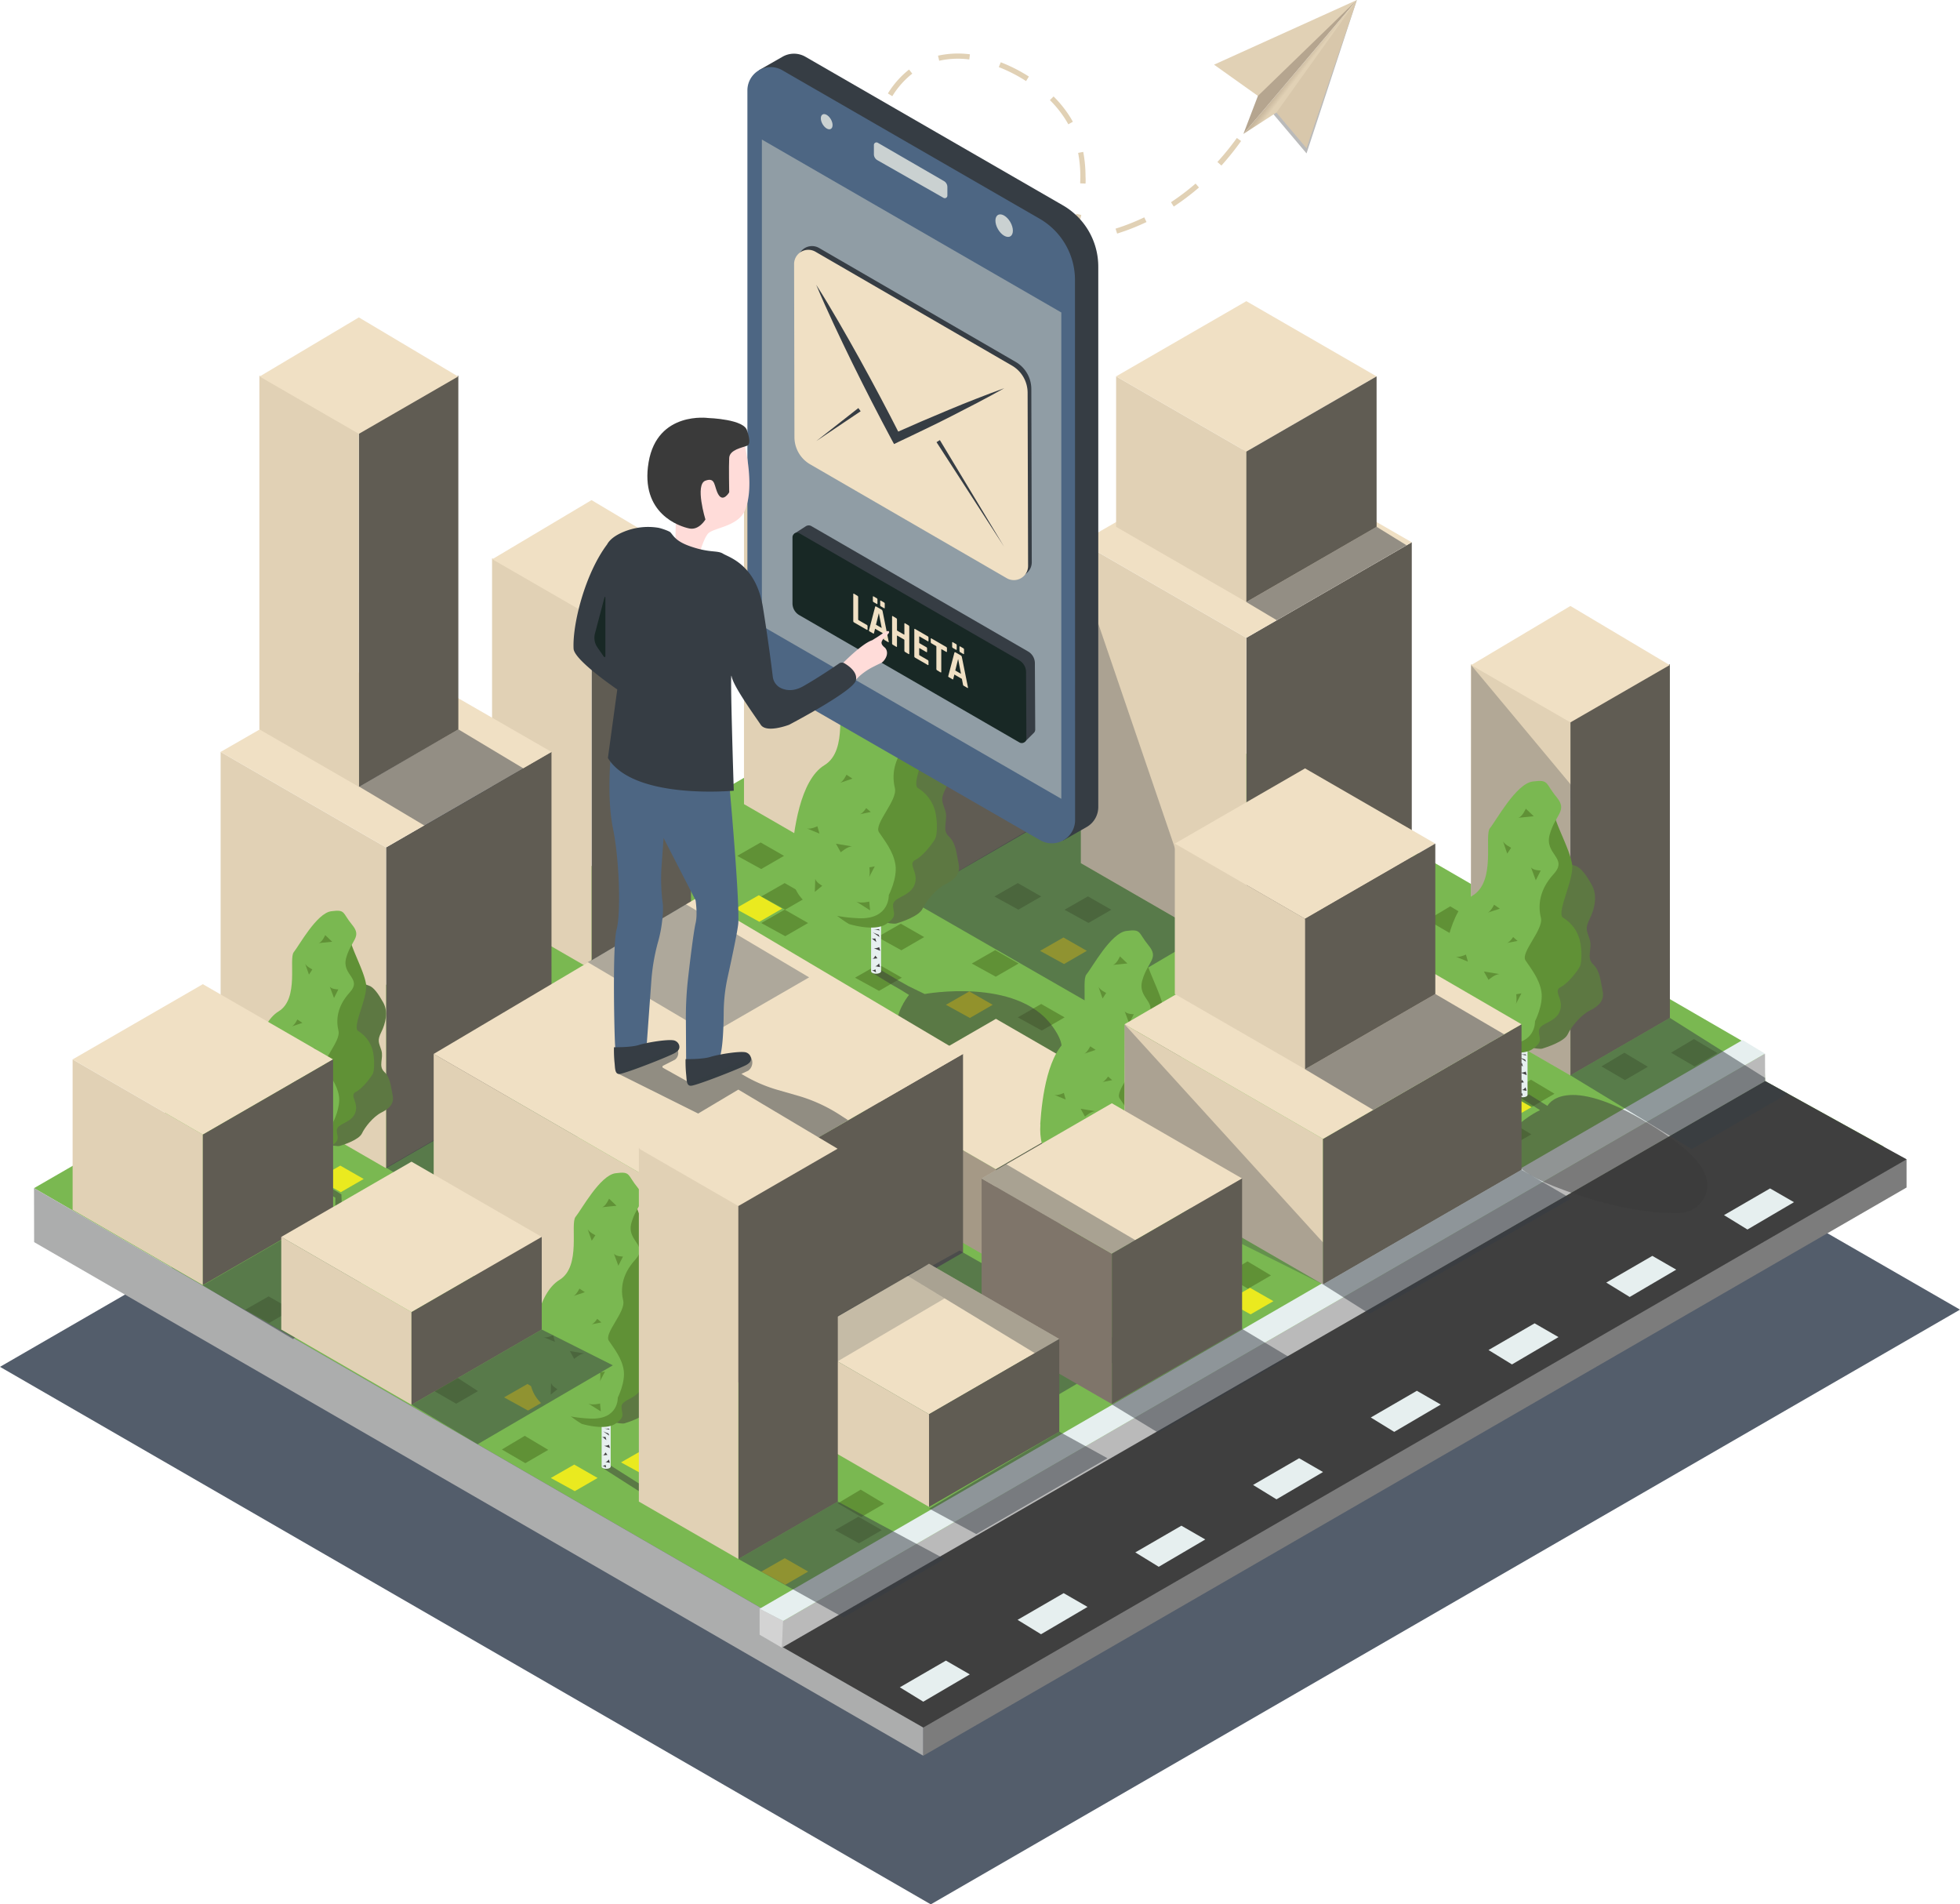 <svg xmlns="http://www.w3.org/2000/svg" viewBox="0 0 998.62 970.04"><defs><linearGradient id="linear-gradient" x1="644.14" y1="19.92" x2="672" y2="41.57" gradientUnits="userSpaceOnUse"><stop offset=".62" stop-color="#c6b59b"/><stop offset=".72" stop-color="#e1d1b5"/></linearGradient><style>.cls-2{fill:#7ab851}.cls-5{fill:#3f3f3f}.cls-6{fill:#e6efef}.cls-7{fill:#609136}.cls-8{fill:#eaea1f}.cls-9{fill:#bababa}.cls-11{fill:#605c53}.cls-12{fill:#e1d1b5}.cls-13{fill:#f0e0c4}.cls-14,.cls-15,.cls-23,.cls-34{fill:#363d44}.cls-14,.cls-16{opacity:.5}.cls-15{opacity:.31}.cls-16{fill:#3a3a3a}.cls-17{fill:#5d7842}.cls-24{fill:#4d6683}.cls-26{fill:#182825}.cls-27{fill:#cad1d1}.cls-28{fill:#ffdcd9}.cls-34{opacity:.38}</style></defs><g id="Layer_2" data-name="Layer 2"><g id="Layer_6" data-name="Layer 6"><path fill="#535d6b" d="M0 696.24l474.24 273.8L998.62 667.1 523.76 393.61 0 696.24z"/><path class="cls-2" d="M899.32 550.66l-.54-13.94-381.06-220.63L17.33 605.22l453.08 261.59 489.41-282.75-60.5-33.4z"/><path fill="#acadad" d="M17.39 632.72l-.06-27.5 453.08 261.59v27.53L17.39 632.72z"/><path fill="#7c7c7c" d="M959.48 584.26L470.41 866.81v27.53L971.39 604.9v-14.35l-11.91-6.29z"/><path class="cls-5" d="M971.39 590.55L470.41 879.98l-72.04-41.18 500.95-288.14M899.32 550.66l72.07 39.89"/><path class="cls-6" d="M458.47 859.48l11.94 7.33 23.71-13.91-12.17-7.02-23.48 13.6zM518.45 825.12l11.95 7.33 23.7-13.92-12.17-7.01M578.44 790.76l11.94 7.33 23.71-13.92-12.17-7.01-23.48 13.6zM638.43 756.4l11.94 7.33 23.71-13.91-12.17-7.02-23.48 13.6zM698.42 722.04l11.94 7.33 23.71-13.92-12.17-7.01-23.48 13.6zM758.4 687.68l11.95 7.33 23.7-13.92-12.17-7.01-23.48 13.6zM818.39 653.32l11.94 7.33 23.71-13.92-12.17-7.01-23.48 13.6zM878.38 618.96l11.94 7.33 23.71-13.92-12.17-7.01-23.48 13.6z"/><path class="cls-7" d="M220.47 708.14l11.95 6.87 11.1-6.41-11.24-7.28-11.81 6.82zM255.7 738.34l11.96 6.97 11.67-6.78-11.97-7.15-11.66 6.96zM756.58 577.6l11.95 6.97 11.67-6.78-11.96-7.16-11.66 6.97M768.39 556.94l11.96 6.97 11.66-6.78-11.96-7.15-11.66 6.96zM851.39 536.23l11.96 6.97 11.67-6.78-11.97-7.15-11.66 6.96zM815.96 543.2l11.95 6.97 11.67-6.78-11.96-7.15-11.66 6.96zM727.23 468.63l11.95 6.97 11.67-6.78-11.96-7.15-11.66 6.96zM623.93 649.48l11.96 6.97 11.67-6.78-11.97-7.15-11.66 6.96zM450.48 765.96l-11.96-7.16-11.66 6.96 11.95 6.98 11.67-6.78M425.44 779.41l12.21 6.71 11.62-6.71-11.91-6.82-11.92 6.82zM124.92 667.16l12.21 6.72 11.63-6.72-11.92-6.81-11.92 6.81z"/><path class="cls-8" d="M160.46 618.97l-11.92 6.82 12.21 6.71M481.95 511.82l12.21 6.72 11.62-6.72-11.91-6.81-11.92 6.81zM374.68 462.82l12.21 6.72 11.62-6.72-11.91-6.81-11.92 6.81zM387.92 800.52l12.21 6.72 11.63-6.72-11.92-6.81-11.92 6.81zM161.46 600.55l12.21 6.71 11.63-6.71-11.92-6.81-11.92 6.81zM316.41 744.9l12.21 6.72 11.63-6.72-11.92-6.81-11.92 6.81zM624.97 662.79l12.21 6.72 11.63-6.72-11.92-6.81-11.92 6.81zM280.65 752.85l12.21 6.71 11.63-6.71-11.92-6.82-11.92 6.82zM256.81 711.79l12.21 6.72 11.63-6.72-11.92-6.81-11.92 6.81zM756.47 563.96l12.21 6.71 11.63-6.71-11.92-6.81-11.92 6.81M529.91 484.34l12.21 6.72 11.63-6.72-11.92-6.81-11.92 6.81z"/><path class="cls-7" d="M112.74 577.6l12.29 7.43 11.66-7.43-11.98-6.72-11.97 6.72zM65.22 591.33l11.7 7.01 12.14-7.01-11.56-7.08-12.28 7.08z"/><path class="cls-8" d="M65.22 605.26l11.7 7.01 12.14-7.01-11.56-7.08-12.28 7.08z"/><path class="cls-7" d="M387.87 456.65l12.21 6.71 11.62-6.71-11.91-6.82-11.92 6.82zM387.87 470.17l12.21 6.71 11.62-6.71-11.91-6.81-11.92 6.81zM375.63 435.96l12.21 6.71 11.62-6.71-11.91-6.82-11.92 6.82zM435.64 498.02l12.21 6.71 11.63-6.71-11.92-6.81-11.92 6.81zM495.13 490.8l12.21 6.71 11.63-6.71-11.92-6.82-11.92 6.82zM447.04 477.33l12.21 6.72 11.62-6.72-11.91-6.81-11.92 6.81zM518.57 518.23l12.21 6.71 11.63-6.71-11.92-6.82-11.92 6.82zM542.38 463.41l12.21 6.71 11.62-6.71-11.92-6.81-11.91 6.81zM506.65 456.65l12.22 6.71 11.62-6.71-11.92-6.82-11.92 6.82z"/><path class="cls-9" d="M399.01 825.7l-.64 13.61 500.95-288.65-.04-13.94L399.01 825.7z"/><path fill="#d3d3d3" d="M387.02 819.47v13.22l11.35 6.62.64-13.61-11.99-6.23z"/><path class="cls-6" d="M887.85 529.77l11.43 6.95L399.01 825.7l-11.99-6.23 500.83-289.7z"/><path class="cls-11" d="M547.64 409.61l-84.28 48.65-.01-163.43 84.28-48.65.01 163.43z"/><path class="cls-12" d="M463.35 458.26l-84.29-48.65.01-163.43 84.28 48.65v163.43z"/><path class="cls-13" d="M379.07 246.18l84.37-48.49 84.19 48.49-84.28 48.65-84.28-48.65z"/><path class="cls-14" d="M463.35 458.26l91.27 52.45 85.08-50.08-90.82-52.33-85.53 49.96z"/><path class="cls-11" d="M719.3 439.66l-84.28 48.65-.01-163.42 84.29-48.66v163.43z"/><path class="cls-12" d="M635.01 488.31l-84.28-48.65V276.23l84.28 48.66v163.42z"/><path class="cls-13" d="M550.73 276.23l84.37-48.48 84.2 48.48-84.29 48.66-84.28-48.66z"/><path class="cls-15" d="M613.63 475.97l-54.05-158.29-8.85 101.36v20.62l62.9 36.31z"/><path class="cls-11" d="M352.07 464.59l-50.68 29.26V313.66l50.68-29.26v180.19z"/><path class="cls-12" d="M301.38 493.85l-50.68-29.26.01-180.19 50.68 29.26-.01 180.19z"/><path class="cls-13" d="M250.82 284.86l50.57-30.11 50.56 30.11-50.56 29.19-50.57-29.19z"/><path class="cls-11" d="M280.99 546.43l-84.29 48.66V431.66l84.28-48.65.01 163.42z"/><path class="cls-12" d="M196.69 595.09l-84.28-48.66V383.01l84.29 48.65-.01 163.43z"/><path class="cls-13" d="M112.41 383.01l84.37-48.49 84.2 48.49-84.28 48.65-84.29-48.65z"/><path class="cls-14" d="M196.7 594.8l45.96 27.41 56.62-47.5-36.23-18.21-66.35 38.3z"/><path class="cls-16" d="M444.22 495.41l9.85 6 4.47 2.55 4.61 2.83S441 533.5 480.58 537.58s73.47 9.34 55.3-15.25-64.75-16-64.75-16l-8.23-4-5.2-2.92-9.09-5.41z"/><path class="cls-6" d="M448.91 448.86h-5.09v45.84a.43.43 0 000 .05c0 .68 1.14 1.24 2.54 1.24s2.55-.56 2.55-1.24a.43.43 0 000-.05z"/><path class="cls-17" d="M444.46 468.28s9.84 2.82 12.26 2.12 11.52-3.7 13.29-7.47 6.72-10.05 11.68-12.53 7.8-5.46 6.73-10.4-1.25-10.46-5-13.95-.27-8.24-1.77-13c-1.56-4.9-2.62-5.77 0-11s4.17-12.18 1.19-17.54-5.89-9.43-8.75-10.26-9.08-3.94-10.61-2.83-7.43 3.48-7.61 7.65-1.38 8.7 1.81 12.87 5.51 5.59 5.34 9.08-6.08 8.48-11.26 13-9 8.08-9.76 11.31-1.68 8.78-.33 11.64 5.27 9.82 5.18 10.53.73 2.68.32 5.9-5.6 12.8-5.5 13.36 2.79 1.52 2.79 1.52z"/><path class="cls-7" d="M432.61 470.69s-15.23-8.62-17.11-19.33-2.33-33.89.53-38.36 7.7-13.66 15.43-19 9.93-9.6 7.89-17.94-5.56-7.47-.23-18.72 4-13.05 8-14.77c3.36-1.44 14.12-4 15.56 3.21s8.25 19.06 9.7 27.19-8.57 26-4.62 28.52a19.45 19.45 0 018.84 12.31c1.22 5.78.73 11.54 0 13.17s-5.84 8.76-10.16 11 1.83 6.21-.43 12.53-11.06 6.36-11 10.63 2.45 5.47-3.52 9.55-18.88.01-18.88.01z"/><path class="cls-2" d="M403.19 438.5c1-15.46 4.44-41.15 16.9-48.76s5.82-31.57 9.06-35.48 13.71-23.34 22.45-24.51 6.5.82 12.54 8.14-.47 8.94-3.52 19.62 9.87 12.33 2.06 20.91-8.21 16.82-6.73 23.05-10.86 18.26-8.11 22.43 7.25 9.58 8.37 16.45-3.37 15.6-3.37 15.6.56 12.48-15.39 11.78c-28.69-1.26-35.26-13.77-34.26-29.23"/><path class="cls-5" d="M444.65 474.88a24.81 24.81 0 003 1.24l.46 1.16M444.15 478a3.46 3.46 0 001.81 0l.53 1.86M445.2 483a5.37 5.37 0 002.74-.55l.54 1.86"/><path class="cls-7" d="M415.38 447.52c.2 1.87 3.56 3.67 3.56 3.67l-3.78 3.1M428 398.77c1.74-.79 3.28-4.15 3.28-4.15l3.05 2M438.13 414.74c1.54-.48 3.2-3.12 3.2-3.12l2.34 2M436 361.18c.85 1.8 4.31 3.43 4.31 3.43l-2 3.12M444 348.86c2.23-.53 4-4.81 4-4.81l4.2 4M450.66 374.85c1 1.76 5.16 1.74 5.16 1.74l-2.59 5.16M434.23 431.16c-2.39-.12-5.86 3-5.86 3l-2.44-4.38M436.28 459.26c2.14 1.05 6.6 0 6.6 0l.43 4.44M442.74 446.92c.71-1.69.2-5.12.2-5.12l2.75-.48M411.15 422c1.89.54 5.31-1.11 5.31-1.11l1.05 3.72"/><path class="cls-5" d="M444.07 488.46c1 .28 1.9-1.69 1.9-1.69l1.07 1.39M445.68 492.11c1 .27 2.18-1.36 2.18-1.36l.53 1.86M445 473.31a8.08 8.08 0 002.73-.05l.56.68M444.22 494.18a2 2 0 001.76-.47l.38 1.56"/><path fill="#a59986" d="M507.43 642.8l-66.36-38.31v-47.2l66.36 38.31v47.2z"/><path class="cls-13" d="M507.43 595.6l-66.36-38.31 66.36-38.32 66.35 38.32-66.35 38.31z"/><path class="cls-11" d="M573.79 604.49l-66.35 38.31-.01-47.2 66.36-38.31v47.2z"/><path class="cls-14" d="M504.7 640.74l29.76 18.77 8.88-8.21-27.47-17.01-11.17 6.45z"/><path class="cls-16" d="M162.49 604.96l8.37 5.14v4.55l6.94 4.15 3.28-1.92-6.97-4.09-.17-4.4-7.72-4.65-3.73 1.22z"/><path class="cls-6" d="M166.47 565.4h-4.32v39c0 .58 1 1.05 2.16 1.05s2.16-.47 2.16-1.05z"/><path class="cls-17" d="M162.69 581.9s8.37 2.4 10.42 1.81 9.8-3.15 11.3-6.35 5.71-8.54 9.92-10.66 6.63-4.63 5.72-8.83S199 549 195.8 546s-.23-7-1.5-11-2.22-4.9 0-9.36 3.55-10.34 1-14.91-5-8-7.43-8.71-7.72-3.35-9-2.41-6.31 3-6.46 6.51-1.16 7.37 1.59 10.88 4.69 4.75 4.54 7.71-5.16 7.22-9.57 11.09-7.64 6.87-8.29 9.62-1.43 7.45-.29 9.88 4.49 8.35 4.41 9 .62 2.27.27 5-4.76 10.88-4.68 11.36 2.3 1.24 2.3 1.24z"/><path class="cls-7" d="M152.62 584s-12.94-7.33-14.54-16.43-2-28.8.45-32.59 6.54-11.62 13.12-16.14 8.44-8.16 6.7-15.25-4.73-6.34-.19-15.91 3.41-11.09 6.82-12.55c2.85-1.22 12-3.43 13.22 2.73s7 16.2 8.25 23.11-7.29 22.06-3.93 24.24a16.49 16.49 0 017.48 10.4c1 4.92.63 9.81 0 11.2s-5 7.45-8.63 9.34 1.55 5.28-.37 10.65-9.39 5.4-9.38 9 2.08 4.65-3 8.12-16 .08-16 .08z"/><path class="cls-2" d="M127.62 556.59c.85-13.13 3.78-35 14.36-41.44s5-26.83 7.7-30.15 11.65-19.84 19.08-20.83 5.52.7 10.66 6.92-.4 7.59-3 16.67 8.39 10.48 1.76 17.77-7 14.3-5.72 19.59-9.23 15.52-6.89 19.06 6.16 8.14 7.11 14-2.86 13.27-2.86 13.27.47 10.6-13.09 10c-24.38-1.07-30-11.71-29.11-24.85"/><path class="cls-5" d="M162.85 587.51a21.24 21.24 0 002.53 1l.39 1M162.43 590.15a2.89 2.89 0 001.53 0l.46 1.58M163.32 594.42a4.52 4.52 0 002.33-.47l.46 1.59"/><path class="cls-7" d="M138 564.26c.17 1.59 3 3.12 3 3.12l-3.21 2.62M148.71 522.83c1.47-.68 2.78-3.53 2.78-3.53l2.59 1.73M157.31 536.4c1.31-.41 2.72-2.65 2.72-2.65l2 1.73M155.48 490.88c.72 1.53 3.66 2.92 3.66 2.92l-1.72 2.65M162.3 480.41c1.89-.45 3.39-4.09 3.39-4.09l3.56 3.39M168 502.5c.82 1.5 4.38 1.48 4.38 1.48l-2.2 4.38M154 550.35c-2-.1-5 2.56-5 2.56l-2-3.72M155.74 574.24c1.82.89 5.61 0 5.61 0l.37 3.77M161.23 563.75c.61-1.44.17-4.35.17-4.35l2.34-.41M134.39 542.53c1.6.47 4.51-.93 4.51-.93l.89 3.16"/><path class="cls-5" d="M162.36 599.06c.83.23 1.62-1.44 1.62-1.44l.9 1.18M163.73 602.16c.83.23 1.85-1.16 1.85-1.16l.46 1.58M163.17 586.18a6.88 6.88 0 002.32 0l.48.58M162.49 603.92a1.72 1.72 0 001.5-.41l.32 1.33"/><path class="cls-12" d="M355.81 715.83l-134.85-77.85V536.85l134.85 77.85v101.13z"/><path class="cls-11" d="M490.67 637.98l-134.85 77.85-.01-101.13 134.85-77.85.01 101.13z"/><path class="cls-13" d="M220.96 536.85l134.85-79.92 134.85 79.92-134.85 77.85-134.85-77.85z"/><path class="cls-14" d="M401.53 685.33l91.26 52.45 85.09-50.09L488.91 637l-87.38 48.33z"/><path class="cls-11" d="M233.53 371.53l-50.68 29.25-.01-180.19 50.68-29.25.01 180.19z"/><path class="cls-12" d="M182.83 400.78l-50.67-29.25V191.34l50.68 29.25-.01 180.19z"/><path class="cls-13" d="M132.27 191.79l50.57-30.11 50.57 30.11-50.57 29.2-50.57-29.2z"/><path class="cls-14" d="M182.84 400.6l33.49 19.97 50.42-29.11-33.22-19.93-50.69 29.07z"/><path fill="#4b565e" opacity=".4" d="M299.44 490.1l62.39 36.86 50.42-29.11-62.92-37.31-49.89 29.56z"/><path class="cls-12" d="M691.32 0l-72.77 32.94 24.73 17.6L691.32 0z"/><path class="cls-9" d="M691.32 0l-43.24 57.32 17.6 20.82L691.32 0z"/><path fill="#d8c7ab" d="M691.32 0l-43.24 54.7 17.6 20.82L691.32 0z"/><path fill="#b5a58f" d="M640.91 48.85l-7.4 19.38L691.32 0l-50.41 48.85z"/><path fill="url(#linear-gradient)" d="M633.51 68.23l16.81-10.89 41-57.34-57.81 68.23z"/><path class="cls-12" d="M490.56 201.86l-1.76-2c4-3.54 7.81-7.21 11.46-10.89l1.88 1.86a238.01 238.01 0 01-11.58 11.03zM513 179.13l-2-1.73c3.49-4 6.82-8.17 9.9-12.3l2.12 1.58c-3.13 4.18-6.5 8.37-10.02 12.45zm19.06-25.65l-2.25-1.4c2.85-4.56 5.46-9.18 7.74-13.73l2.37 1.19a177.01 177.01 0 01-7.87 13.94zM521.62 125a144 144 0 01-16-1.54l.41-2.62a138.64 138.64 0 0015.66 1.51zm24.71-.1l-1.91-.71c-2.24.25-4.5.46-6.77.61l-.17-2.64c2.43-.17 4.86-.39 7.26-.67a114.46 114.46 0 003.59-12.56l2.59.58a117.87 117.87 0 01-3.25 11.6q2.75-.37 5.43-.87l.47 2.61c-2.26.41-4.56.76-6.88 1.06zM490 120a101.78 101.78 0 01-15.09-5.58L476 112a99 99 0 0014.69 5.43zm79.18-1l-.8-2.53c1.41-.44 2.8-.91 4.17-1.4a110.23 110.23 0 0010.45-4.36l1.14 2.39a112.67 112.67 0 01-10.67 4.44c-1.47.51-2.88.98-4.31 1.46zM461 106.1a47 47 0 01-11-11.93l2.24-1.41A44.4 44.4 0 00462.67 104zm137-.91l-1.38-2.19a122.41 122.41 0 0012.53-9.49l1.73 2a125.09 125.09 0 01-12.8 9.68zm-45-11.68l-2.64-.12c0-1.11.07-2.21.07-3.3a65.07 65.07 0 00-1.12-12.21l2.6-.5a67.8 67.8 0 011.17 12.71c.09 1.13.06 2.27.01 3.42zm69.27-9.22l-2-1.78a140.27 140.27 0 009.92-12.23l2.15 1.55a144.09 144.09 0 01-9.98 12.46zm-177.58-5.58a41.38 41.38 0 01-.23-4.35A48 48 0 01446 62.49l2.57.66a45.06 45.06 0 00-1.46 11.21 39.1 39.1 0 00.21 4.08zm99.61-15.39c-.35-.64-.71-1.27-1.09-1.89A55.94 55.94 0 00534.93 51l1.87-1.87a58.78 58.78 0 018.68 10.9c.39.66.78 1.33 1.14 2zM454.63 49l-2.25-1.4a46.32 46.32 0 0110.79-12.18l1.63 2.09A43.44 43.44 0 00454.63 49zm68.15-7.7a76.55 76.55 0 00-13.89-7.11l1-2.47A78.65 78.65 0 01524.22 39zm-44.26-10.36l-.6-2.58a47.57 47.57 0 0116.26-.7l-.32 2.63a44.47 44.47 0 00-15.34.65z"/><g id="Трубка"><path class="cls-23" d="M541.54 104.59L410.41 28.94a11.71 11.71 0 00-11.42-.2l-12.27 7 154.91 392.4 11.94-6.82a11.73 11.73 0 006-10.3v-275.2a36.05 36.05 0 00-18.03-31.23z"/><path class="cls-24" d="M530 428l-131.14-75.57a36 36 0 01-18.06-31.23V46.03a11.85 11.85 0 0117.77-10.26l131.13 75.65a36 36 0 0118 31.22l.06 275.1A11.85 11.85 0 01530 428z"/><path fill="#909da5" d="M388.18 71.09l152.56 88.08V406.9l-152.56-88.09V71.09z"/><path class="cls-23" d="M413.3 267.93l110.5 63.91a6.93 6.93 0 013.47 6l.18 33.79a2.43 2.43 0 01-.79 1.77c-.7.68-4.56 4.55-4.56 4.55L404.65 271.86s5.11-3.26 5.87-3.77a2.77 2.77 0 012.78-.16z"/><path class="cls-26" d="M407.3 271.66l112 64.69a6.93 6.93 0 013.47 6l.18 33.79a2.36 2.36 0 01-3.54 2.05l-112.17-64.85a6.93 6.93 0 01-3.47-6V273.7a2.35 2.35 0 013.53-2.04z"/><path class="cls-13" d="M441.63 320.79l-6.47-3.73a.78.78 0 01-.42-.72v-13.65c0-.31.14-.39.42-.23l1.67 1a.79.79 0 01.41.72v11.35a.43.43 0 00.24.39l4.15 2.39a.77.77 0 01.39.73v1.54c-.02.28-.13.36-.39.21zM444.89 322.68l-1.89-1.09a.49.49 0 01-.23-.62l3.11-11.85c.09-.27.28-.31.59-.14l2.61 1.51a1.15 1.15 0 01.59.82l3.11 15.44c.08.37 0 .48-.24.34l-1.89-1.09a.7.7 0 01-.29-.27 1.59 1.59 0 01-.12-.44l-.55-2.82-3.83-2.21-.56 2.18a.42.42 0 01-.12.3c-.06.03-.18.01-.29-.06zm-.16-16.63v-2c0-.31.13-.39.38-.24l1.57.91a.7.7 0 01.38.64v2c0 .32-.12.41-.37.26l-1.57-.9a.76.76 0 01-.39-.67zm3 6.42l-1.41 5.74 2.91 1.68-1.42-7.38zm.73-4.26v-2c0-.3.13-.38.38-.24l1.57.91a.7.7 0 01.37.65v2c0 .32-.12.41-.37.26l-1.58-.91a.74.74 0 01-.36-.67zM456.59 329.43l-1.67-1a.79.79 0 01-.41-.72V314.1c0-.31.14-.39.41-.23l1.67 1a.78.78 0 01.42.72v5.33a.43.43 0 00.23.39l3.33 1.92c.14.08.21 0 .21-.13v-5.33q0-.48.42-.24l1.67 1a.79.79 0 01.41.72v13.65c0 .31-.14.39-.41.23l-1.68-1a.79.79 0 01-.41-.72v-5.31a.42.42 0 00-.21-.38l-3.33-1.91c-.15-.09-.23-.06-.23.11v5.31q-.01.44-.42.2zM472.68 338.72l-6.43-3.72a.77.77 0 01-.41-.72v-13.64c0-.32.13-.39.41-.24l6.43 3.72a.75.75 0 01.39.7v1.54c0 .32-.13.41-.39.25l-4.11-2.37q-.24-.14-.24.12v2.95a.42.42 0 00.24.38l3.36 1.95a.75.75 0 01.42.71v1.54q0 .48-.42.24l-3.36-1.94c-.16-.09-.24-.05-.24.11v3.16a.43.43 0 00.24.39l4.11 2.37a.76.76 0 01.39.7v1.55c0 .32-.13.4-.39.25zM479.17 342.47l-1.65-1a.8.8 0 01-.44-.73v-11.33a.42.42 0 00-.21-.38l-2.24-1.29a.78.78 0 01-.42-.72v-1.54q0-.48.42-.24l7.43 4.29a.77.77 0 01.41.72v1.54c0 .32-.13.4-.41.24l-2.24-1.29c-.16-.09-.24-.06-.24.11v11.38c0 .31-.14.39-.41.24zM485.28 346l-1.88-1.09a.48.48 0 01-.24-.61l3.11-11.85c.09-.27.29-.31.59-.14l2.61 1.51a1.13 1.13 0 01.59.82l3.11 15.44c.08.36 0 .48-.24.34l-1.88-1.09a.67.67 0 01-.3-.27 1.59 1.59 0 01-.12-.44l-.55-2.82-3.83-2.21-.55 2.18c0 .16-.07.26-.13.3s-.16 0-.29-.07zm-.15-16.62v-2c0-.3.12-.38.37-.23l1.57.9a.71.71 0 01.38.65v2c0 .32-.13.41-.38.26l-1.57-.9a.75.75 0 01-.37-.69zm3 6.42l-1.42 5.74 2.91 1.68-1.42-7.38zm.72-4.26v-2c0-.3.13-.38.38-.24l1.57.91a.7.7 0 01.37.65v2c0 .32-.12.41-.37.26l-1.57-.91a.73.73 0 01-.37-.68z"/><path class="cls-27" d="M445.25 73.86v4.66a3.51 3.51 0 001.75 3.06l33.69 19.18a1.32 1.32 0 002-1.15v-4.34a3.52 3.52 0 00-1.79-3.06l-33.68-19.49a1.31 1.31 0 00-1.97 1.14z"/><ellipse class="cls-27" cx="419.54" cy="61.75" rx="2.44" ry="4.22" transform="matrix(.87 -.5 .5 .87 25.33 218.04)"/><ellipse class="cls-27" cx="511.62" cy="114.94" rx="3.63" ry="6.29" transform="rotate(-30 511.62 114.948)"/><path class="cls-23" d="M406.67 220.79l-.19-88.18a7.24 7.24 0 0110.87-6.28l100.11 58a16 16 0 018 13.81l.23 88.21a7.24 7.24 0 01-10.86 6.29l-100.17-58a16 16 0 01-7.99-13.85z"/><path class="cls-13" d="M404.77 222.68l-.18-88.17a7.25 7.25 0 0110.87-6.29l100.11 58a16 16 0 018 13.81l.24 88.21a7.24 7.24 0 01-10.87 6.28l-100.16-58a16 16 0 01-8.01-13.84z"/><path class="cls-23" d="M415.87 145.1c4 6.2 7.7 12.5 11.39 18.83s7.27 12.73 10.84 19.12q10.63 19.23 20.58 38.81l-3.16-1.08q6.92-3.1 13.87-6.09c4.64-2 9.31-3.94 14-5.91s9.35-3.85 14.06-5.68 9.44-3.66 14.21-5.36c-4.41 2.5-8.86 4.9-13.34 7.25s-9 4.64-13.48 6.95-9 4.52-13.59 6.72-9.09 4.39-13.67 6.53l-2.06 1-1.1-2Q444 204.73 434.3 185c-3.2-6.58-6.4-13.17-9.48-19.82s-6.12-13.29-8.95-20.08zM415.87 224.7l21.46-16.84 1.18 1.62-22.64 15.22zM511.62 278.53l-34.46-53.3 1.7-1.06 32.76 54.36z"/></g><g id="Чел"><path class="cls-28" d="M429.11 338.13l7.23 7.8 1-1a32 32 0 017.2-5.08c1.19-.61 2.68-1.36 4.62-2.27 1-.49 4.36-4.31 1.9-7.47-.26-.34-2.18-1.53-1.9-3 .44-2.23 4.86-4.59 3.62-5.57-.88-.69-4.39 2.14-6.26 3.25-1.06.63-2 1.3-2.32 1.39-5.34 1.88-15.09 11.95-15.09 11.95zM379 224.92s6.06 22.76.38 35.38c-3.63 8-16 8.53-18.62 11.5s-4.91 12.2-4.91 12.2L344 280.52l.31-14.16-2.73-27z"/><path class="cls-24" d="M311.36 382.76s-2.41 23 .93 39.12 4.08 43.6 1.86 51.57-1.12 56.46-.68 60.17 16.08-2.19 16.08-2.19l2.29-31.57a102.8 102.8 0 013.33-19.71 66 66 0 002.21-11.15 43.6 43.6 0 00.36-8.24 95.89 95.89 0 01-.75-18.39l1.11-15.5 16.3 31.72s1.11 7.08 0 11.69c-1 4.31-2.7 18.13-3.83 28.05a174.2 174.2 0 00-1.11 20.8l.12 20.77s12.38 2.17 16.09.13c2.44-1.34 3-15.22 3.06-24.6a85.36 85.36 0 012-17.6c2.17-9.85 5.33-24.68 5.45-28 .54-14-4.48-69-4.48-69z"/><path class="cls-23" d="M317.77 270.9a32.33 32.33 0 0117.49-2.09c1.72.28 5.79 1.75 6.34 2.37 1.67 1.85 2.73 4.58 10.27 7.17 9.95 3.43 13.57 1.85 16.54 3.7s16.79 5.52 20.32 27.41c2.62 16.3 4.32 29.51 5 35.2a7.39 7.39 0 004.19 5.86c2.62 1.21 6.51 1.78 11.38-1 7.45-4.24 15.25-9.51 18.22-11.56a2.52 2.52 0 012.69-.11c2.44 1.43 7 4.75 5.8 8.89-1.67 5.56-33.95 22.44-33.95 22.44s-11.5 4.46-14.47 0-13.91-19.48-14.84-24.67 1.11 58.25 1.11 58.25-51 4.87-64.13-16.65l4.77-34.92s-22-14.9-22.26-20.78c-.62-12.3 5.75-38 17.06-53.06 1.58-2.94 5.01-5.03 8.47-6.45z"/><path class="cls-26" d="M308 304.26l-4.87 18.45a8.59 8.59 0 001.25 7.06l3.29 4.74a.42.42 0 00.77-.24v-29.95a.22.22 0 00-.44-.06z"/><path class="cls-23" d="M312.82 533.44s8.59.16 12.68-1.14 15.92-3.25 18.33-2.2a3.65 3.65 0 012.19 2.28c.51 1.9-.49 3-2.2 4-3.26 1.85-23.29 9.73-27.76 10.61-3 .59-2.6-3-3-6.18a67.17 67.17 0 01-.24-7.37zM349.3 539.5s8.6.16 12.68-1.14 15.92-3.25 18.34-2.2a3.68 3.68 0 012.19 2.28c.51 1.9-.5 3-2.21 4-3.3 1.81-23.3 9.69-27.75 10.56-3 .59-2.61-3-3-6.18a67.17 67.17 0 01-.25-7.32z"/><path d="M380.69 219.61s2.47 6.43 0 7.42-8.91 2-9.16 6.18 0 17.56 0 17.56-3 5.2-5.44 1.24-1.23-9.15-6.68-7.17 0 19.78 0 19.78-3.21 5.57-8.16 4.58-25.23-7.54-20.78-33.76 30.43-22.51 30.43-22.51 18.8.56 19.79 6.68z" fill="#3a3a3a"/><path d="M314.29 546.57l85.83 42.77 32-18.72-4.32-2.8a80.11 80.11 0 00-21.37-9.71l-10-2.87a75 75 0 01-17.76-7.67l-.94-.56 3.48-1.62a5.17 5.17 0 001.29-6.95l-31.06 13.1-13.61-7.6a.61.61 0 010-1.08l6.1-3.1a4.31 4.31 0 00.47-6.34z" opacity=".51" fill="#363d44"/></g><path class="cls-11" d="M850.81 518.51l-50.68 29.26-.01-180.19 50.68-29.26.01 180.19z"/><path class="cls-12" d="M800.12 547.77l-50.69-29.26.01-180.19 50.68 29.26v180.19z"/><path class="cls-13" d="M749.55 338.78l50.57-30.11 50.57 30.11-50.57 29.19-50.57-29.19z"/><path opacity=".49" fill="#363d44" d="M850.81 518.51l48.51 30.56v1.59l11.6 6.41-48.96 28.29-61.84-37.59 50.69-29.26z"/><path opacity=".27" fill="#363d44" d="M749.55 338.78l50.94 61.09-.37 147.9-50.69-29.26.12-179.73z"/><path class="cls-16" d="M774.37 559l10.28 6.48s-41.74 19.47 6.79 38.67c31.08 12.29 52.65 14.08 64.15 13.79 8.66-.23 15.47-7.89 14.17-16.45-1.2-7.93-9.71-16.93-29.18-28.84-43.69-26.72-52.15-9.33-52.15-9.33l-9.43-5.85z"/><path class="cls-6" d="M778.28 513.33h-4.93v44.35a.08.08 0 000 .05c0 .66 1.11 1.19 2.47 1.19s2.46-.53 2.46-1.19a.43.43 0 000-.05z"/><path class="cls-17" d="M774 532.12s9.52 2.73 11.86 2 11.15-3.58 12.86-7.23 6.5-9.72 11.3-12.13 7.54-5.27 6.51-10.06-1.21-10.11-4.84-13.5-.26-8-1.71-12.55c-1.51-4.75-2.53-5.58 0-10.66s4-11.77 1.15-17-5.7-9.12-8.46-9.92-8.79-3.81-10.27-2.74-7.19 3.37-7.36 7.41-1.34 8.41 1.75 12.44 5.33 5.41 5.16 8.78-5.88 8.22-10.89 12.62-8.69 7.82-9.44 10.95-1.63 8.49-.33 11.26 5.11 9.5 5 10.19.71 2.59.31 5.7-5.42 12.39-5.33 12.94 2.73 1.5 2.73 1.5z"/><path class="cls-7" d="M762.51 534.45s-14.73-8.35-16.55-18.7-2.25-32.8.51-37.11 7.45-13.22 14.93-18.37 9.6-9.27 7.6-17.36-5.39-7.23-.22-18.12 3.88-12.62 7.76-14.29c3.25-1.39 13.66-3.9 15 3.11s8 18.44 9.39 26.31-8.29 25.11-4.47 27.6a18.81 18.81 0 018.55 11.9c1.19 5.59.71 11.17 0 12.74s-5.65 8.48-9.83 10.64 1.77 6-.41 12.13-10.7 6.14-10.69 10.28 2.38 5.29-3.4 9.24-18.17 0-18.17 0z"/><path class="cls-2" d="M734.05 503.3c1-14.95 4.3-39.81 16.34-47.18s5.64-30.54 8.77-34.32 13.27-22.58 21.72-23.71 6.29.79 12.14 7.87-.45 8.65-3.41 19 9.55 11.93 2 20.23-8 16.28-6.52 22.3-10.5 17.68-7.84 21.71 7 9.26 8.09 15.91-3.25 15.1-3.25 15.1.54 12.07-14.9 11.4c-27.75-1.22-34.11-13.33-33.14-28.29"/><path class="cls-5" d="M774.16 538.5a25.22 25.22 0 002.88 1.2l.44 1.13M773.68 541.51a3.36 3.36 0 001.75 0l.51 1.8M774.69 546.37a5.31 5.31 0 002.65-.53l.52 1.8"/><path class="cls-7" d="M745.84 512c.19 1.81 3.44 3.55 3.44 3.55l-3.65 3M758.05 464.86c1.68-.77 3.17-4 3.17-4l2.95 2M767.85 480.31c1.49-.46 3.1-3 3.1-3l2.26 2M765.77 428.5c.81 1.73 4.16 3.31 4.16 3.31l-2 3M773.53 416.57c2.15-.51 3.86-4.65 3.86-4.65l4.06 3.85M780 441.71c.94 1.71 5 1.7 5 1.7l-2.51 5M764.08 496.2c-2.31-.11-5.67 2.91-5.67 2.91l-2.36-4.24M766.07 523.39c2.06 1 6.38 0 6.38 0l.41 4.3M772.31 511.45c.7-1.63.2-5 .2-5l2.66-.46M741.75 487.3c1.82.52 5.14-1.07 5.14-1.07l1 3.6"/><path class="cls-5" d="M773.6 551.64c.94.27 1.84-1.63 1.84-1.63l1 1.34M775.16 555.17c.94.27 2.1-1.32 2.1-1.32l.52 1.8M774.52 537a7.66 7.66 0 002.64 0l.54.65M773.74 557.18a2 2 0 001.71-.46l.37 1.51"/><path class="cls-16" d="M306.9 747.67l18.6 11.88 3.29-1.83-17.91-11.35-3.98 1.3z"/><path class="cls-6" d="M311.15 705.51h-4.61V747a.43.43 0 000 .05c0 .62 1 1.12 2.3 1.12s2.31-.5 2.31-1.12a.43.43 0 000-.05z"/><path class="cls-17" d="M307.12 723.09s8.92 2.56 11.1 1.92 10.44-3.35 12-6.76 6.09-9.1 10.58-11.35 7.06-4.94 6.09-9.42-1.13-9.47-4.53-12.64-.24-7.46-1.6-11.75c-1.41-4.44-2.37-5.22 0-10s3.78-11 1.07-15.89-5.25-8.5-7.83-9.2-8.22-3.57-9.61-2.57-6.73 3.15-6.89 6.93-1.25 7.88 1.64 11.65 5 5.07 4.83 8.22-5.5 7.69-10.19 11.81-8.14 7.32-8.84 10.25-1.52 8-.3 10.54 4.78 8.9 4.69 9.54.66 2.43.29 5.34-5.07 11.6-5 12.11 2.5 1.27 2.5 1.27z"/><path class="cls-7" d="M296.39 725.28s-13.79-7.81-15.5-17.51-2.1-30.7.48-34.74 7-12.37 14-17.19 9-8.7 7.15-16.25-5.05-6.76-.21-17 3.64-11.81 7.27-13.37c3-1.31 12.79-3.65 14.09 2.91s7.47 17.26 8.78 24.63-7.76 23.5-4.18 25.83a17.56 17.56 0 018 11.14c1.11 5.23.67 10.45 0 11.93s-5.28 7.93-9.2 9.95 1.66 5.62-.39 11.35-10 5.76-10 9.63 2.23 5-3.18 8.65-17.11.04-17.11.04z"/><path class="cls-2" d="M269.74 696.12c.91-14 4-37.27 15.31-44.16s5.27-28.59 8.21-32.13 12.41-21.14 20.33-22.2 5.88.74 11.36 7.38-.43 8.09-3.2 17.76 8.94 11.17 1.88 18.94-7.44 15.23-6.1 20.87-9.84 16.55-7.35 20.32 6.57 8.67 7.58 14.89-3 14.14-3 14.14.5 11.3-14 10.67c-26-1.14-31.93-12.48-31-26.48"/><path class="cls-5" d="M307.29 729.07a23.52 23.52 0 002.7 1.12l.41 1.06M306.84 731.88a3.07 3.07 0 001.64 0l.48 1.69M307.79 736.44a5 5 0 002.48-.5l.49 1.68"/><path class="cls-7" d="M280.78 704.29c.18 1.69 3.23 3.33 3.23 3.33l-3.43 2.8M292.22 660.14c1.57-.72 3-3.75 3-3.75l2.76 1.83M301.39 674.6c1.39-.43 2.9-2.82 2.9-2.82l2.11 1.84M299.43 626.1c.77 1.63 3.91 3.1 3.91 3.1l-1.84 2.8M306.7 614.94c2-.48 3.61-4.36 3.61-4.36l3.8 3.61M312.74 638.47c.88 1.6 4.67 1.59 4.67 1.59l-2.35 4.67M297.85 689.47c-2.15-.1-5.3 2.73-5.3 2.73l-2.21-4M299.72 714.93c1.93 1 6 0 6 0l.39 4M305.56 703.75c.65-1.53.19-4.64.19-4.64l2.49-.43M277 681.14c1.7.49 4.81-1 4.81-1l.94 3.37"/><path class="cls-5" d="M306.77 741.37c.88.25 1.72-1.53 1.72-1.53l1 1.26M308.23 744.68c.88.24 2-1.24 2-1.24l.48 1.69M307.63 727.65a7.21 7.21 0 002.47 0l.51.61M306.9 746.55a1.81 1.81 0 001.6-.43l.34 1.42"/><path class="cls-16" d="M567.16 624.24l8.92 5.48v4.85l7.4 4.42 3.49-2.04-7.43-4.36-.17-4.7-8.23-4.94-3.98 1.29z"/><path class="cls-6" d="M571.41 582.08h-4.61v41.52c0 .62 1 1.12 2.3 1.12s2.31-.5 2.31-1.12z"/><path class="cls-17" d="M567.38 599.67s8.92 2.56 11.1 1.92 10.44-3.35 12-6.76 6.09-9.1 10.58-11.36 7.06-4.93 6.09-9.41-1.13-9.47-4.53-12.64-.24-7.46-1.6-11.75-2.37-5.22 0-10 3.77-11 1.07-15.89-5.33-8.54-7.92-9.29S586 511 584.64 512s-6.73 3.15-6.89 6.93-1.25 7.87 1.64 11.65 5 5.06 4.83 8.22-5.5 7.69-10.19 11.81-8.14 7.32-8.84 10.25-1.53 7.95-.31 10.54 4.78 8.89 4.7 9.54.66 2.43.29 5.34-5.07 11.59-5 12.1 2.51 1.29 2.51 1.29z"/><path class="cls-7" d="M556.65 601.85s-13.8-7.81-15.5-17.5-2.11-30.7.48-34.74 7-12.37 14-17.19 9-8.7 7.15-16.25-5-6.76-.21-17 3.64-11.82 7.27-13.37c3-1.31 12.78-3.65 14.09 2.91s7.47 17.26 8.78 24.62-7.76 23.51-4.18 25.83a17.65 17.65 0 018 11.14c1.11 5.24.67 10.46 0 11.93s-5.28 7.94-9.2 10 1.66 5.62-.39 11.35-10 5.76-10 9.62 2.22 4.95-3.18 8.65-17.11 0-17.11 0z"/><path class="cls-2" d="M530 572.7c.9-14 4-37.27 15.3-44.16s5.28-28.59 8.21-32.13 12.42-21.14 20.33-22.2 5.89.74 11.36 7.37-.42 8.1-3.19 17.77 8.94 11.17 1.87 18.94-7.43 15.23-6.09 20.87-9.84 16.54-7.35 20.32 6.57 8.67 7.58 14.89-3 14.14-3 14.14.5 11.3-13.94 10.66c-26-1.14-31.93-12.47-31-26.47"/><path class="cls-5" d="M567.55 605.65a23.58 23.58 0 002.69 1.12l.41 1.05M567.1 608.46a3 3 0 001.63 0l.49 1.69M568.05 613a4.88 4.88 0 002.48-.5l.49 1.69"/><path class="cls-7" d="M541 580.87c.18 1.69 3.22 3.33 3.22 3.33l-3.42 2.8M552.47 536.72c1.57-.72 3-3.76 3-3.76l2.76 1.84M561.64 551.18c1.4-.43 2.91-2.82 2.91-2.82l2.11 1.84M559.69 502.68c.77 1.63 3.9 3.1 3.9 3.1l-1.83 2.83M567 491.52c2-.49 3.61-4.36 3.61-4.36l3.8 3.61M573 515.05c.88 1.6 4.67 1.58 4.67 1.58l-2.35 4.67M558.11 566.05c-2.16-.1-5.3 2.73-5.3 2.73l-2.21-4M560 591.5c1.94 1 6 0 6 0l.39 4M565.82 580.33c.65-1.53.19-4.64.19-4.64l2.49-.43M537.21 557.72c1.71.49 4.82-1 4.82-1l.94 3.37"/><path class="cls-5" d="M567 618c.88.25 1.72-1.53 1.72-1.53l1 1.26M568.49 621.25c.87.25 2-1.23 2-1.23l.49 1.68M567.89 604.23a7.12 7.12 0 002.47-.05l.51.62M567.16 623.13a1.85 1.85 0 001.6-.43l.34 1.41"/><path class="cls-12" d="M674.08 654.26l-101.14-58.39v-74.13l101.14 58.39v74.13z"/><path class="cls-11" d="M775.22 595.87l-101.14 58.39v-74.13l101.14-58.39v74.13z"/><path class="cls-13" d="M572.94 521.74L674.08 463l101.14 58.74-101.14 58.39-101.14-58.39z"/><path class="cls-15" d="M572.94 521.74l101.14 111.15v21.37l-100.87-50.29-.27-82.23z"/><path class="cls-14" d="M674.08 654.26l23.69 14.99 102.72-58.67-25.27-14.71-101.14 58.39z"/><path class="cls-12" d="M664.93 544.64l-66.36-38.31v-76.62l66.36 38.31v76.62z"/><path class="cls-13" d="M664.92 468.03l-66.35-38.32 66.35-38.31 66.36 38.31-66.36 38.32z"/><path class="cls-11" d="M731.29 506.33l-66.36 38.31v-76.62l66.36-38.31v76.62z"/><path class="cls-14" d="M664.92 544.65l34.74 20.71 66.7-38.5-35.07-20.53-66.37 38.32z"/><path fill="#7f756a" d="M566.49 715.22l-66.36-38.31v-76.62l66.36 38.31v76.62z"/><path class="cls-13" d="M566.48 638.6l-66.35-38.31 66.35-38.31 66.36 38.31-66.36 38.31z"/><path class="cls-11" d="M632.85 676.91l-66.36 38.31V638.6l66.36-38.31v76.62z"/><path class="cls-34" d="M500.13 600.29l66.36 38.31 11.96-6.9-65.75-38.67-12.57 7.26z"/><path class="cls-14" d="M566.49 715.4l23.69 14.43 66.66-38.51-23.99-14.41-66.36 38.49z"/><path class="cls-12" d="M103.36 654.57L37 616.26v-76.62l66.36 38.31v76.62z"/><path class="cls-13" d="M103.35 577.95L37 539.64l66.35-38.32 66.36 38.32-66.36 38.31z"/><path class="cls-11" d="M169.72 616.26l-66.36 38.31v-76.62l66.36-38.31v76.62z"/><path class="cls-14" d="M103.35 654.74l45.96 27.4 56.62-47.5-36.22-18.21-66.36 38.31z"/><path class="cls-12" d="M473.34 767.58l-66.36-38.31v-47.2l66.36 38.31v47.2z"/><path class="cls-13" d="M473.33 720.38l-66.35-38.31 66.35-38.31 66.36 38.31-66.36 38.31z"/><path class="cls-11" d="M539.7 729.27l-66.36 38.31v-47.2l66.36-38.31v47.2z"/><path class="cls-34" d="M461.79 649.52l65.45 39.74 12.46-7.19-66.37-38.31-11.54 5.76z"/><path opacity=".6" fill="#363d44" d="M425.85 740.17l.53-46.51-20.32-12.68v49.28l19.79 9.91z"/><path opacity=".23" fill="#363d44" d="M406.98 681.41l17.84 11.26 1.56.99 54.94-32.3-18.86-11.43-55.48 31.48z"/><path class="cls-14" d="M473.33 768.41l24.06 13.02 66.87-38.63-24.56-13.53-66.37 39.14zM209.66 715.56l33.7 20.09 68.88-40.19-36.22-18.21-66.36 38.31z"/><path class="cls-12" d="M209.66 715.56l-66.36-38.31v-47.2l66.36 38.31v47.2z"/><path class="cls-13" d="M209.66 668.36l-66.36-38.31 66.36-38.32 66.35 38.32-66.35 38.31z"/><path class="cls-11" d="M276.02 677.25l-66.36 38.31v-47.2l66.36-38.31v47.2z"/><path class="cls-12" d="M635.01 306.65l-66.36-38.3.01-76.63 66.35 38.31v76.62z"/><path class="cls-13" d="M635.01 230.04l-66.36-38.32 66.36-38.31 66.36 38.31-66.36 38.32z"/><path class="cls-11" d="M701.38 268.35l-66.36 38.3-.01-76.62 66.36-38.31.01 76.63z"/><path class="cls-14" d="M635.01 306.68l15.52 9.25 66.11-38.17-15.26-9.41-66.37 38.33z"/><path class="cls-11" d="M426.87 764.87l-50.68 29.25-.01-180.19 50.68-29.26.01 180.2z"/><path class="cls-12" d="M376.18 794.12l-50.68-29.25v-180.2l50.68 29.26v180.19z"/><path class="cls-13" d="M325.62 585.13l50.56-30.11 50.57 30.11-50.57 29.2-50.56-29.2z"/><path class="cls-14" d="M376.19 794.12l53.56 29.8 51.57-29.8-54.45-29.25-50.68 29.25z"/></g></g></svg>